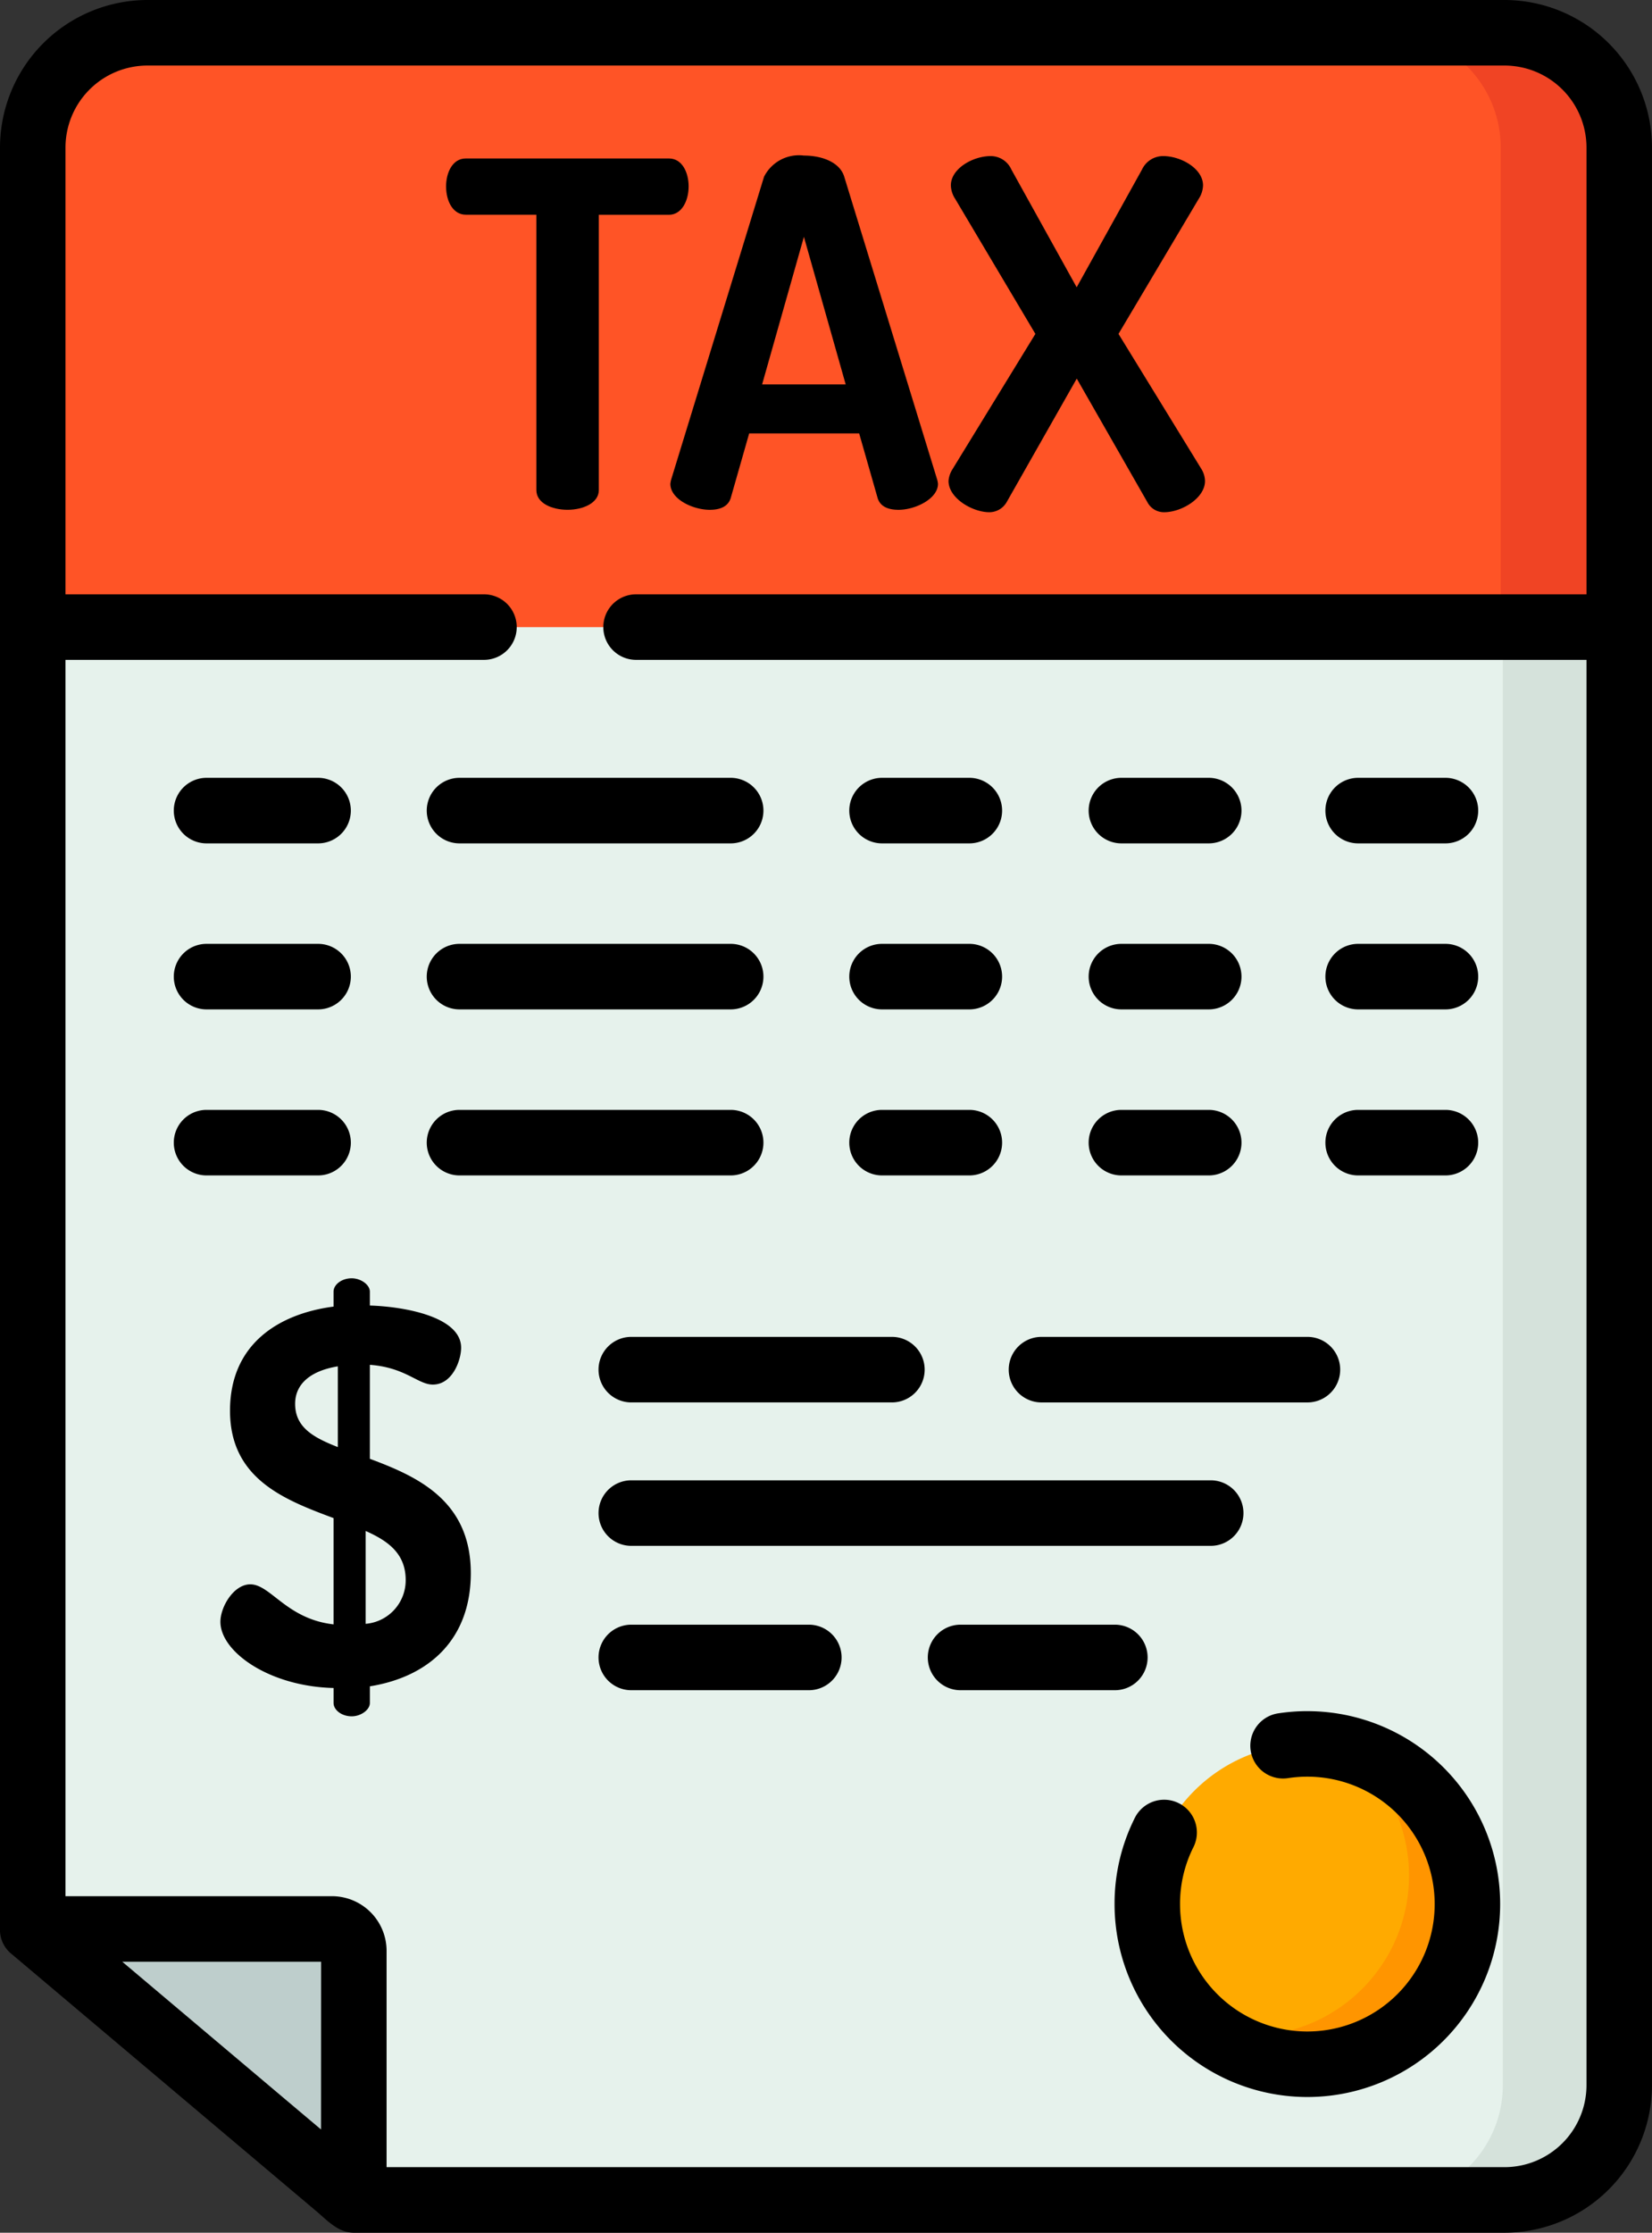<svg xmlns="http://www.w3.org/2000/svg" width="101.476" height="137.057" viewBox="0 0 101.476 137.057"><rect x="0" y="0" width="101.476" height="137.057" fill="#333333" stroke="none"/><path d="M8.012,123.917V14.563A7.044,7.044,0,0,1,15.056,7.52H98.42a7.044,7.044,0,0,1,7.044,7.044V133.509a7.044,7.044,0,0,1-7.044,7.044H27.735Zm0,0" transform="translate(-6.001 -5.507)" fill="#e6f2ec"/><path d="M333.223,133.505V14.561a7.045,7.045,0,0,0-7.046-7.046h-7.153a7.045,7.045,0,0,1,7.046,7.046V133.505a7.045,7.045,0,0,1-7.046,7.046h7.153A7.045,7.045,0,0,0,333.223,133.505Zm0,0" transform="translate(-233.757 -5.504)" fill="#d5e2db"/><path d="M8.012,442.34l19.723,16.636V443.681a1.341,1.341,0,0,0-1.341-1.342Zm0,0" transform="translate(-6.001 -323.929)" fill="#bececc"/><path d="M8.012,14.561V44h97.454V14.561A7.045,7.045,0,0,0,98.42,7.516H15.057A7.045,7.045,0,0,0,8.012,14.561Zm0,0" transform="translate(-6.001 -5.504)" fill="#ff5426"/><path d="M332.871,14.561V44h-7.282V14.561a7.045,7.045,0,0,0-7.046-7.046h7.282A7.045,7.045,0,0,1,332.871,14.561Zm0,0" transform="translate(-233.406 -5.504)" fill="#f04424"/><path d="M283.446,409.735a9.832,9.832,0,1,1-9.832-9.832A9.832,9.832,0,0,1,283.446,409.735Zm0,0" transform="translate(-193.303 -292.852)" fill="#fa0"/><path d="M293.924,410.55a9.834,9.834,0,0,1-15.835,7.788,9.834,9.834,0,0,0,8.413-17.323A9.835,9.835,0,0,1,293.924,410.55Zm0,0" transform="translate(-203.781 -293.667)" fill="#ff9500"/><path d="M42.394,182.394h6.852a2.011,2.011,0,0,0,0-4.023H42.394a2.011,2.011,0,0,0,0,4.023Zm0,0" transform="translate(-29.707 -130.623)"/><path d="M98.426,180.383a2.011,2.011,0,0,0,2.011,2.011h16.658a2.011,2.011,0,1,0,0-4.023H100.437A2.011,2.011,0,0,0,98.426,180.383Zm0,0" transform="translate(-72.212 -130.623)"/><path d="M197.394,182.394h5.364a2.011,2.011,0,1,0,0-4.023h-5.364a2.011,2.011,0,0,0,0,4.023Zm0,0" transform="translate(-143.214 -130.623)"/><path d="M252.324,182.394h5.364a2.011,2.011,0,0,0,0-4.023h-5.364a2.011,2.011,0,1,0,0,4.023Zm0,0" transform="translate(-183.44 -130.623)"/><path d="M306.644,182.394h5.364a2.011,2.011,0,0,0,0-4.023h-5.364a2.011,2.011,0,0,0,0,4.023Zm0,0" transform="translate(-223.219 -130.623)"/><path d="M42.394,220.464h6.852a2.011,2.011,0,0,0,0-4.023H42.394a2.011,2.011,0,0,0,0,4.023Zm0,0" transform="translate(-29.707 -158.502)"/><path d="M100.437,220.464h16.658a2.011,2.011,0,1,0,0-4.023H100.437a2.011,2.011,0,0,0,0,4.023Zm0,0" transform="translate(-72.212 -158.502)"/><path d="M197.394,220.464h5.364a2.011,2.011,0,1,0,0-4.023h-5.364a2.011,2.011,0,0,0,0,4.023Zm0,0" transform="translate(-143.214 -158.502)"/><path d="M252.324,220.464h5.364a2.011,2.011,0,0,0,0-4.023h-5.364a2.011,2.011,0,1,0,0,4.023Zm0,0" transform="translate(-183.44 -158.502)"/><path d="M306.644,220.464h5.364a2.011,2.011,0,0,0,0-4.023h-5.364a2.011,2.011,0,0,0,0,4.023Zm0,0" transform="translate(-223.219 -158.502)"/><path d="M51.258,256.526a2.012,2.012,0,0,0-2.012-2.011H42.394a2.011,2.011,0,0,0,0,4.023h6.852A2.012,2.012,0,0,0,51.258,256.526Zm0,0" transform="translate(-29.707 -186.384)"/><path d="M100.437,258.538h16.658a2.011,2.011,0,1,0,0-4.023H100.437a2.011,2.011,0,0,0,0,4.023Zm0,0" transform="translate(-72.212 -186.384)"/><path d="M197.394,258.538h5.364a2.011,2.011,0,1,0,0-4.023h-5.364a2.011,2.011,0,0,0,0,4.023Zm0,0" transform="translate(-143.214 -186.384)"/><path d="M252.324,258.538h5.364a2.011,2.011,0,0,0,0-4.023h-5.364a2.011,2.011,0,1,0,0,4.023Zm0,0" transform="translate(-183.44 -186.384)"/><path d="M306.644,258.538h5.364a2.011,2.011,0,0,0,0-4.023h-5.364a2.011,2.011,0,0,0,0,4.023Zm0,0" transform="translate(-223.219 -186.384)"/><path d="M60.258,304.214v-5.77c2.2.164,2.951,1.213,3.868,1.213,1.213,0,1.738-1.508,1.738-2.262,0-1.9-3.475-2.525-5.606-2.59v-.853c0-.426-.557-.819-1.115-.819-.623,0-1.115.393-1.115.819v.918c-3.278.427-6.36,2.229-6.36,6.393,0,4.2,3.376,5.475,6.36,6.59v6.524c-2.885-.327-3.868-2.458-5.114-2.458-1.016,0-1.836,1.377-1.836,2.3,0,1.835,2.983,3.966,6.951,4.064v.918c0,.427.491.82,1.115.82.557,0,1.115-.393,1.115-.82V318.18c3.671-.59,6.2-2.917,6.2-6.951C66.455,306.771,63.175,305.3,60.258,304.214Zm-1.967-.72c-1.509-.591-2.623-1.213-2.623-2.656,0-1.245.983-2.033,2.623-2.3ZM60,314.344v-5.7c1.41.623,2.459,1.41,2.459,3.016A2.68,2.68,0,0,1,60,314.344Zm0,0" transform="translate(-37.539 -214.664)"/><path d="M155.865,306.566h-16.01a2.011,2.011,0,0,0,0,4.023h16.01a2.011,2.011,0,1,0,0-4.023Zm0,0" transform="translate(-101.078 -224.501)"/><path d="M233.983,310.59H250.32a2.012,2.012,0,1,0,0-4.024H233.983a2.012,2.012,0,0,0,0,4.024Zm0,0" transform="translate(-170.009 -224.501)"/><path d="M137.844,341.468a2.011,2.011,0,0,0,2.011,2.012h35.592a2.011,2.011,0,0,0,0-4.023H139.855A2.011,2.011,0,0,0,137.844,341.468Zm0,0" transform="translate(-101.078 -248.587)"/><path d="M150.762,372.566H139.855a2.011,2.011,0,0,0,0,4.023h10.907a2.011,2.011,0,1,0,0-4.023Zm0,0" transform="translate(-101.078 -272.834)"/><path d="M226.9,374.578a2.012,2.012,0,0,0-2.012-2.012H215.41a2.011,2.011,0,1,0,0,4.023h9.481A2.011,2.011,0,0,0,226.9,374.578Zm0,0" transform="translate(-156.407 -272.834)"/><path d="M92.919,0H9.557A9.068,9.068,0,0,0,.5,9.058V118.411a1.883,1.883,0,0,0,.714,1.538l7.863,6.632,10.865,9.163c.673.569,1.34,1.313,2.292,1.313H92.919A9.066,9.066,0,0,0,101.975,128V38.52c0-.008,0-.017,0-.025V9.058A9.067,9.067,0,0,0,92.919,0Zm-72.7,130.718-2.715-2.288-9.493-8.008H20.223ZM97.952,36.483H39.571a2.011,2.011,0,1,0,0,4.023H97.952V128a5.038,5.038,0,0,1-5.033,5.032H24.246V119.751a3.356,3.356,0,0,0-3.352-3.352H4.523V40.506H30.229a2.011,2.011,0,0,0,0-4.023H4.523V9.058A5.037,5.037,0,0,1,9.555,4.024H92.919a5.038,5.038,0,0,1,5.033,5.033Zm0,0" transform="translate(-0.5)"/><path d="M117.762,38.054c0-.826-.383-1.711-1.209-1.711h-12.48c-.826,0-1.21.885-1.21,1.711,0,.944.443,1.741,1.21,1.741h4.336V56.7c0,.8.944,1.209,1.918,1.209.944,0,1.918-.413,1.918-1.209V39.8h4.308C117.32,39.8,117.762,38.969,117.762,38.054Zm0,0" transform="translate(-75.462 -26.615)"/><path d="M165.012,36.981c-.266-.885-1.357-1.3-2.478-1.3a2.4,2.4,0,0,0-2.449,1.3l-5.695,18.557a1.7,1.7,0,0,0-.059.295c0,.944,1.387,1.593,2.42,1.593.648,0,1.15-.206,1.3-.766l1.121-3.924h6.756l1.122,3.924c.146.56.648.766,1.3.766,1.032,0,2.419-.679,2.419-1.593a1.3,1.3,0,0,0-.059-.295Zm-5.045,12.746,2.567-9.058,2.566,9.058Zm0,0" transform="translate(-113.153 -26.131)"/><path d="M228.588,46.709l4.927-8.29a1.588,1.588,0,0,0,.266-.826c0-1.033-1.357-1.8-2.449-1.8a1.432,1.432,0,0,0-1.3.826l-4.013,7.228-4.011-7.228a1.391,1.391,0,0,0-1.269-.826c-1.092,0-2.448.766-2.448,1.8a1.6,1.6,0,0,0,.265.826l4.927,8.29-5.1,8.319a1.538,1.538,0,0,0-.235.709c0,1.062,1.474,1.918,2.508,1.918a1.229,1.229,0,0,0,1.062-.62l4.306-7.582,4.337,7.582a1.145,1.145,0,0,0,1.033.62c1.061,0,2.508-.856,2.508-1.918a1.472,1.472,0,0,0-.206-.709Zm0,0" transform="translate(-159.883 -26.212)"/><path d="M268.113,392.387a11.969,11.969,0,0,0-1.8.136,2.011,2.011,0,0,0,.605,3.977,7.925,7.925,0,0,1,1.19-.09,7.821,7.821,0,1,1-7.821,7.822,7.734,7.734,0,0,1,.837-3.524,2.012,2.012,0,0,0-3.591-1.814,11.723,11.723,0,0,0-1.268,5.338,11.843,11.843,0,1,0,11.843-11.844Zm0,0" transform="translate(-187.802 -287.348)"/></svg>